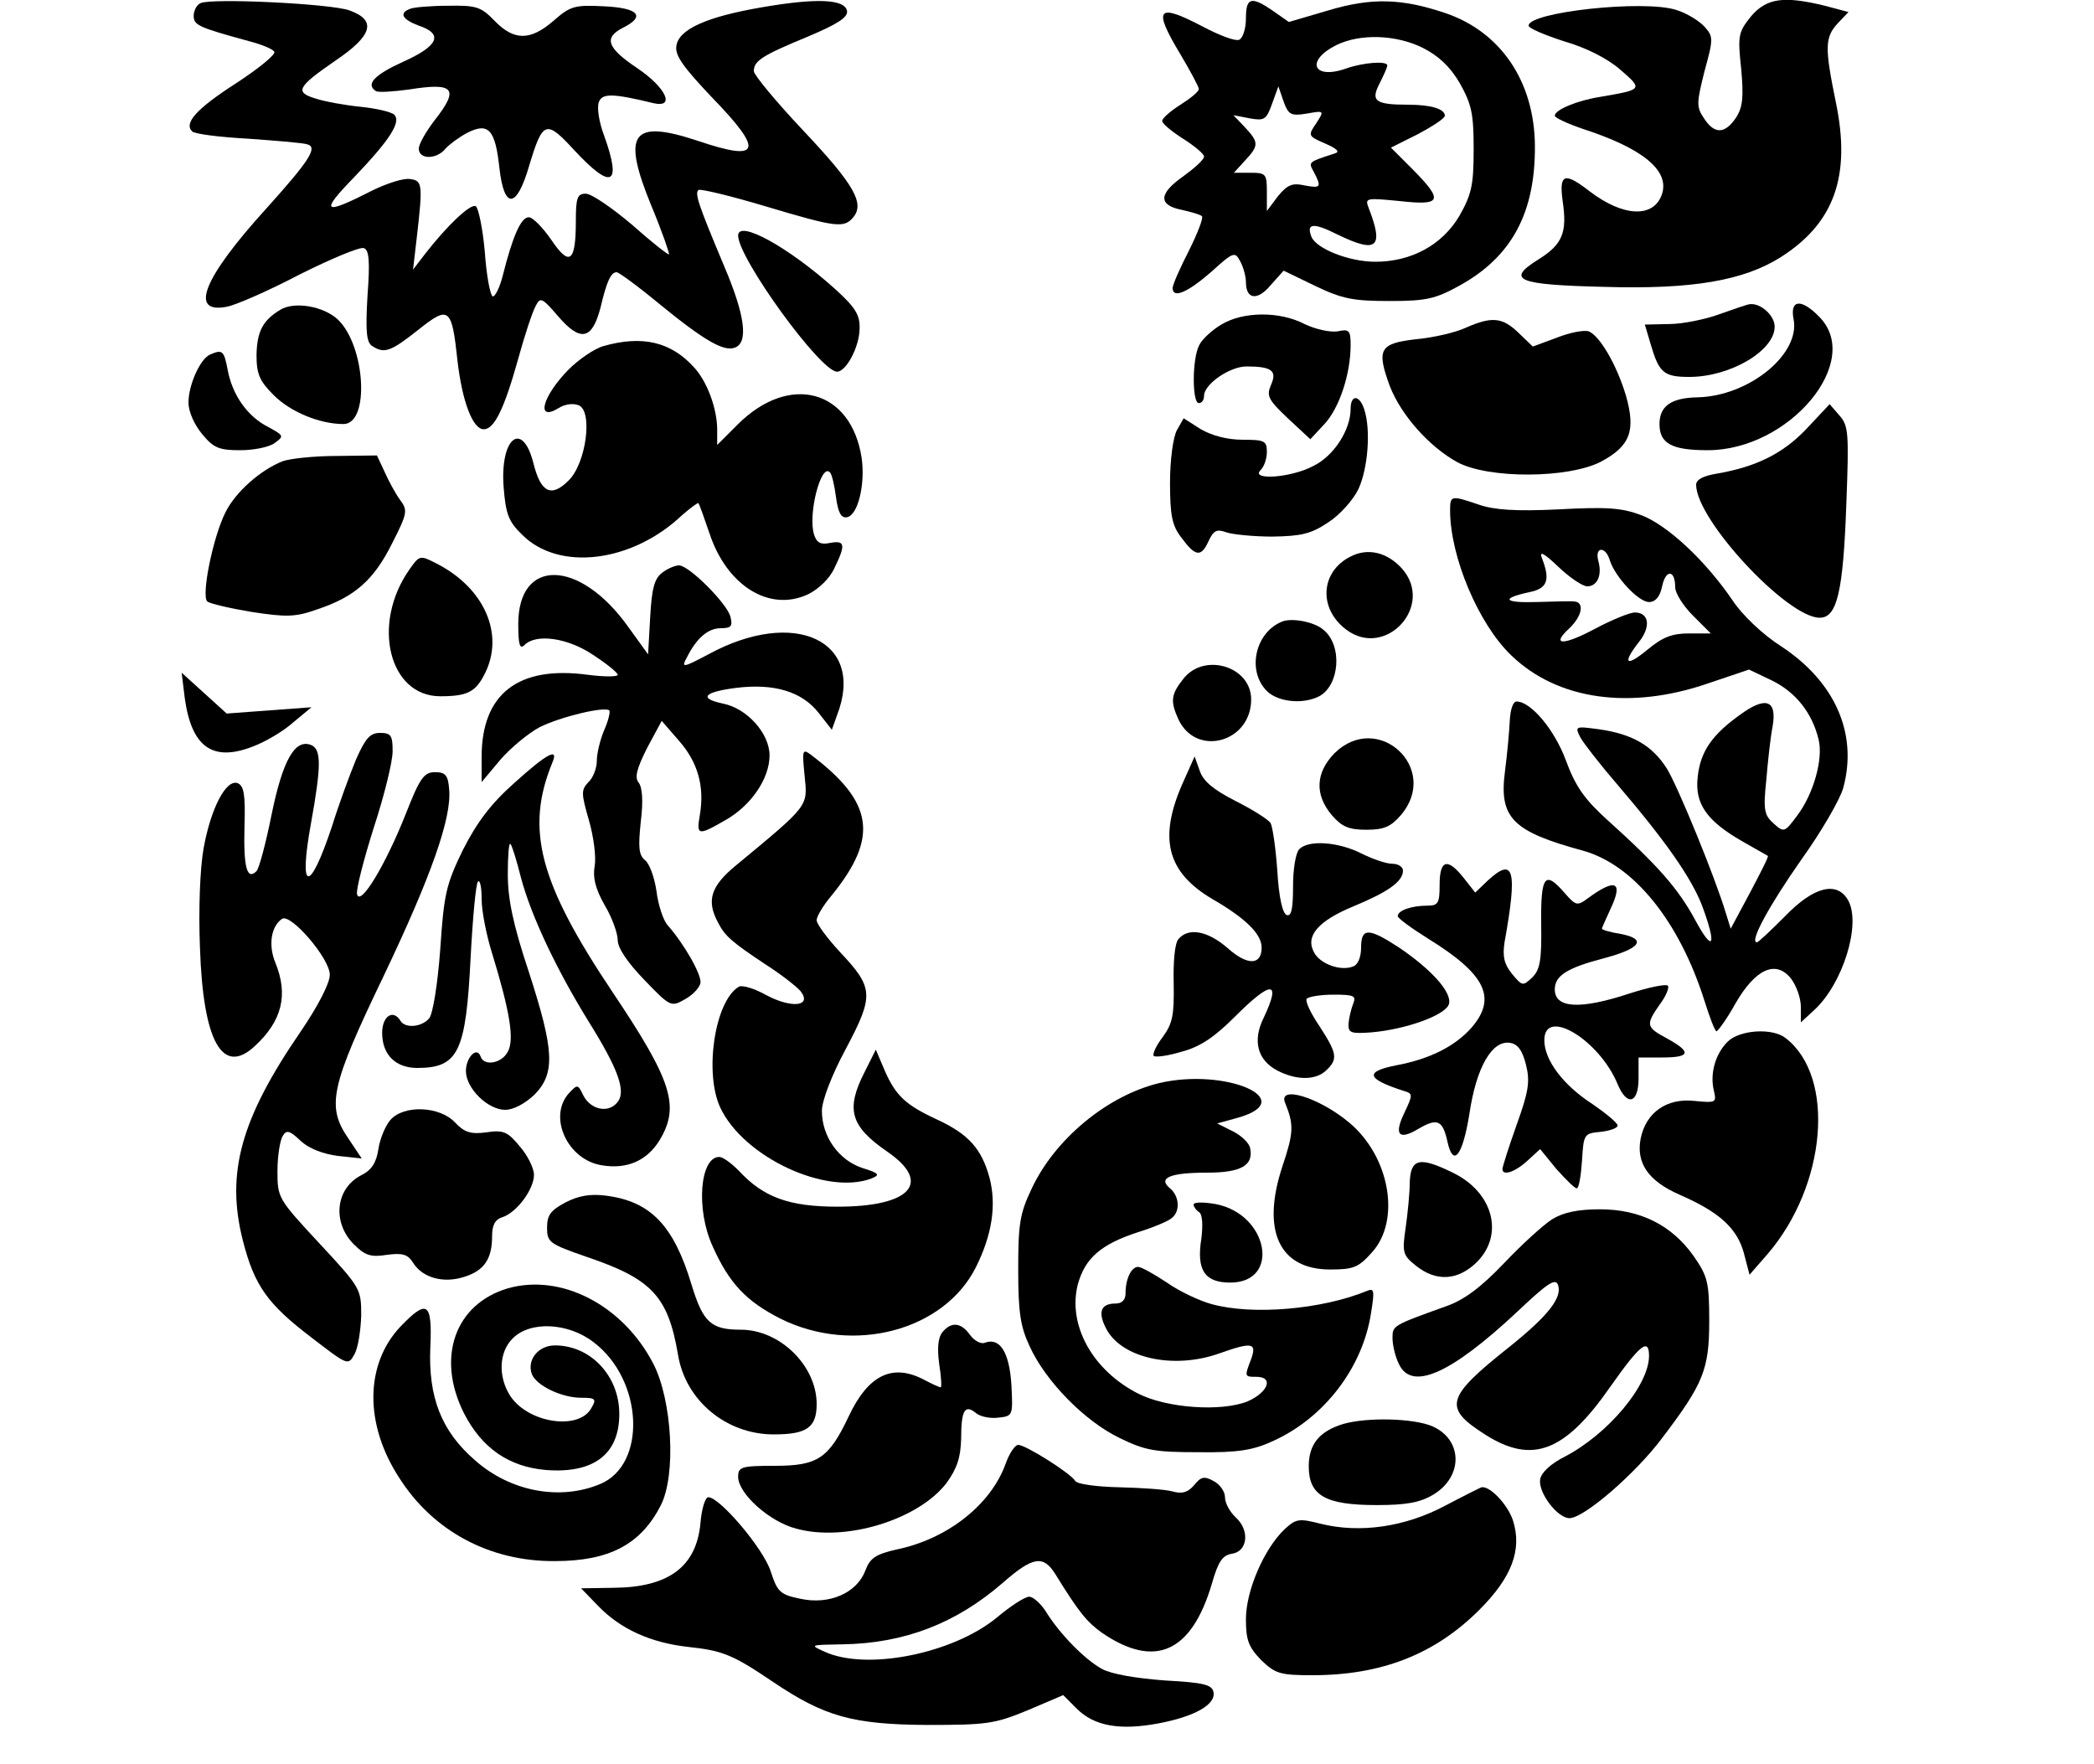 <?xml version="1.0" standalone="no"?>
<!DOCTYPE svg PUBLIC "-//W3C//DTD SVG 20010904//EN"
 "http://www.w3.org/TR/2001/REC-SVG-20010904/DTD/svg10.dtd">
<svg version="1.0" xmlns="http://www.w3.org/2000/svg"
 width="400pt" height="337pt" viewBox="0 0 400 337"
 preserveAspectRatio="xMidYMid meet">
<g transform="translate(0,337) scale(0.1,-0.1)"
fill="#000000" stroke="none">
<path d="M383 3364 c-7 -3 -13 -14 -13 -24 0 -18 8 -22 107 -49 23 -6 45 -15
47 -20 3 -5 -30 -32 -73 -60 -76 -49 -100 -76 -84 -92 5 -5 53 -11 108 -14 55
-4 106 -8 113 -11 19 -6 2 -32 -79 -122 -120 -132 -149 -202 -76 -188 17 3 81
31 140 62 60 30 115 53 122 50 10 -3 12 -25 7 -91 -4 -68 -2 -89 9 -96 23 -15
35 -11 88 31 59 47 64 43 75 -60 9 -77 29 -130 50 -130 20 0 39 38 66 135 12
44 27 89 33 100 9 18 12 17 43 -19 43 -50 65 -45 81 16 12 51 20 68 31 68 4 0
41 -27 82 -61 87 -71 123 -91 144 -83 26 10 19 62 -20 154 -50 119 -57 140
-50 147 3 3 61 -11 128 -31 137 -41 150 -42 168 -21 22 27 1 63 -95 165 -52
55 -95 107 -95 114 0 20 16 30 103 66 57 24 77 37 75 49 -4 23 -59 25 -163 7
-105 -18 -159 -42 -163 -74 -3 -18 14 -41 67 -97 101 -104 95 -125 -26 -84
-127 42 -146 15 -88 -126 20 -48 34 -89 33 -91 -2 -1 -34 24 -71 57 -38 32
-77 59 -88 59 -16 0 -19 -7 -19 -52 0 -79 -12 -88 -47 -36 -16 23 -35 43 -43
43 -15 0 -31 -37 -50 -113 -6 -23 -15 -40 -19 -38 -5 3 -12 42 -15 86 -4 44
-12 82 -17 86 -10 6 -55 -37 -97 -91 l-23 -30 7 60 c12 104 11 110 -13 113
-12 2 -43 -8 -70 -21 -96 -49 -103 -44 -37 24 68 71 91 106 77 120 -5 5 -34
12 -64 15 -30 3 -69 10 -87 16 -39 12 -34 22 37 71 73 49 81 78 29 97 -35 13
-264 24 -285 14z"/>
<path d="M2380 3335 c0 -20 -6 -38 -13 -41 -8 -3 -39 9 -71 26 -86 45 -94 34
-41 -54 19 -32 35 -62 35 -66 0 -5 -16 -18 -35 -30 -19 -12 -35 -26 -35 -31 0
-5 18 -20 40 -34 22 -14 40 -29 40 -34 0 -6 -18 -22 -40 -38 -47 -33 -48 -55
-2 -64 18 -4 35 -9 38 -12 3 -3 -8 -32 -25 -66 -17 -33 -31 -65 -31 -71 0 -21
28 -9 73 30 43 39 46 40 56 21 6 -11 11 -29 11 -40 0 -33 22 -36 47 -6 l25 28
60 -29 c52 -25 73 -29 142 -29 71 0 88 4 135 30 99 55 144 139 143 267 -1 122
-65 217 -171 253 -83 28 -141 30 -224 5 l-75 -22 -30 21 c-42 29 -52 26 -52
-14z m337 -56 c30 -15 52 -35 71 -67 23 -41 27 -58 27 -127 0 -69 -4 -86 -27
-127 -33 -56 -92 -88 -161 -88 -50 0 -113 25 -122 48 -10 26 4 27 50 4 76 -37
89 -25 59 52 -7 18 -3 18 59 12 81 -9 85 0 26 60 l-42 42 52 26 c28 15 51 30
51 35 0 13 -27 21 -70 21 -63 0 -72 7 -55 40 8 16 15 31 15 35 0 9 -45 6 -79
-6 -63 -22 -78 15 -18 45 45 22 113 20 164 -5z m-221 -126 c34 6 34 6 18 -19
-16 -23 -15 -24 17 -38 23 -10 29 -16 19 -19 -52 -17 -51 -16 -40 -36 15 -29
13 -31 -19 -25 -22 5 -32 1 -50 -21 l-21 -28 0 37 c0 34 -2 36 -32 36 l-31 0
21 23 c27 29 27 35 0 64 l-22 23 31 -6 c28 -5 32 -3 43 28 l12 33 10 -29 c9
-25 14 -28 44 -23z"/>
<path d="M3345 3339 c-24 -30 -26 -36 -19 -100 5 -55 3 -74 -10 -94 -21 -31
-41 -32 -61 -1 -15 22 -14 30 1 90 17 62 17 66 0 85 -10 11 -34 26 -54 32 -61
20 -282 -4 -282 -30 0 -5 31 -18 68 -30 42 -12 83 -33 107 -54 44 -38 43 -38
-38 -52 -45 -7 -87 -25 -87 -36 0 -4 24 -15 53 -25 114 -37 166 -79 152 -124
-15 -47 -74 -45 -139 5 -48 37 -58 33 -51 -19 9 -60 0 -83 -47 -112 -62 -39
-40 -48 127 -52 168 -5 266 12 337 57 102 65 134 155 105 295 -22 107 -21 125
4 152 l20 21 -45 12 c-78 19 -111 15 -141 -20z"/>
<path d="M783 3353 c-21 -8 -15 -20 17 -32 48 -16 37 -39 -30 -69 -55 -25 -72
-43 -52 -56 5 -3 33 -1 63 3 87 14 97 2 49 -59 -16 -21 -30 -45 -30 -54 0 -21
34 -21 51 0 7 8 26 22 41 30 41 21 54 7 62 -67 9 -80 33 -78 57 5 26 86 32 88
87 28 71 -76 90 -66 56 29 -10 26 -14 54 -10 64 6 17 26 17 104 -2 43 -10 24
30 -31 67 -58 39 -64 58 -27 77 44 22 30 38 -37 41 -56 3 -64 0 -96 -28 -44
-38 -75 -38 -112 0 -26 27 -35 30 -89 29 -34 0 -67 -3 -73 -6z"/>
<path d="M1410 2920 c0 -43 157 -260 189 -260 17 0 42 46 43 81 1 27 -7 41
-48 78 -88 79 -184 132 -184 101z"/>
<path d="M535 2778 c-33 -20 -44 -41 -45 -86 0 -37 6 -50 33 -77 32 -32 88
-55 133 -55 51 0 42 150 -11 200 -27 25 -83 35 -110 18z"/>
<path d="M3285 2770 c-27 -10 -71 -19 -97 -19 l-46 -1 11 -37 c16 -55 25 -63
74 -63 78 0 163 50 163 96 0 21 -26 45 -47 43 -4 0 -30 -9 -58 -19z"/>
<path d="M3426 2761 c14 -67 -85 -148 -184 -150 -50 -1 -72 -17 -72 -51 0 -37
23 -50 92 -50 156 0 298 170 213 255 -34 35 -56 33 -49 -4z"/>
<path d="M2333 2750 c-17 -10 -37 -28 -42 -39 -14 -25 -14 -111 -1 -111 6 0
10 6 10 14 0 22 49 56 81 56 48 0 59 -8 47 -35 -9 -21 -6 -28 32 -64 l43 -40
27 29 c28 30 50 95 50 151 0 28 -3 31 -25 26 -15 -2 -42 4 -63 14 -48 25 -118
24 -159 -1z"/>
<path d="M2800 2744 c-19 -9 -62 -19 -95 -22 -70 -8 -76 -19 -50 -90 22 -56
76 -116 129 -145 60 -32 212 -31 274 1 56 30 67 59 48 126 -18 60 -50 114 -71
123 -9 3 -36 -2 -61 -12 l-46 -17 -27 26 c-31 30 -51 32 -101 10z"/>
<path d="M1153 2709 c-18 -5 -48 -26 -67 -45 -51 -52 -63 -101 -18 -73 11 7
27 9 37 5 28 -10 15 -111 -19 -144 -33 -33 -53 -23 -67 33 -21 83 -64 49 -57
-45 4 -51 9 -66 35 -91 70 -71 210 -54 306 37 16 14 30 24 31 23 2 -2 11 -28
21 -57 33 -101 115 -152 189 -117 20 10 41 30 50 50 22 45 20 53 -8 48 -18 -4
-26 0 -31 16 -12 38 13 136 30 119 4 -3 9 -25 12 -48 4 -30 10 -40 21 -38 21
4 35 63 28 113 -20 131 -138 163 -237 64 l-39 -39 0 29 c0 40 -19 92 -44 119
-44 49 -99 62 -173 41z"/>
<path d="M402 2693 c-19 -7 -42 -58 -42 -92 0 -17 11 -42 26 -60 22 -27 33
-31 73 -31 26 0 56 6 66 14 18 13 17 14 -12 30 -40 20 -69 61 -78 109 -7 37
-10 40 -33 30z"/>
<path d="M2580 2589 c0 -40 -32 -90 -71 -109 -43 -23 -121 -28 -101 -8 7 7 12
22 12 35 0 21 -5 23 -46 23 -30 0 -59 8 -80 20 l-33 21 -13 -23 c-7 -13 -13
-56 -13 -100 0 -62 4 -82 21 -104 27 -37 38 -39 52 -9 10 22 16 25 35 18 12
-4 52 -8 88 -8 55 1 73 5 106 27 22 14 48 43 58 64 18 39 24 113 11 152 -9 28
-26 29 -26 1z"/>
<path d="M3450 2550 c-45 -47 -96 -72 -172 -85 -24 -4 -38 -11 -38 -21 0 -67
174 -254 236 -254 33 0 45 48 51 220 5 132 4 147 -13 166 l-19 22 -45 -48z"/>
<path d="M540 2489 c-43 -17 -90 -59 -109 -97 -24 -47 -47 -160 -35 -171 5 -4
43 -13 85 -20 66 -10 83 -10 125 5 72 24 108 56 143 126 29 57 30 63 16 82 -9
12 -22 36 -30 54 l-15 32 -78 -1 c-42 0 -88 -5 -102 -10z"/>
<path d="M2770 2395 c0 -88 54 -217 117 -277 88 -85 227 -105 377 -53 l77 26
44 -21 c45 -22 77 -62 89 -113 9 -37 -10 -104 -41 -145 -24 -32 -25 -33 -45
-15 -18 16 -20 26 -14 83 3 36 8 82 12 102 9 51 -13 59 -63 22 -53 -38 -75
-70 -80 -118 -6 -51 17 -84 85 -123 26 -15 48 -27 49 -28 2 -1 -14 -32 -34
-70 l-37 -69 -9 29 c-21 70 -92 243 -113 277 -28 44 -66 66 -130 75 -45 6 -46
6 -35 -16 7 -12 38 -52 70 -89 94 -110 141 -178 162 -231 29 -78 22 -93 -13
-28 -32 59 -70 103 -169 192 -43 39 -60 64 -78 113 -22 59 -67 112 -94 112 -7
0 -12 -16 -13 -37 -1 -21 -5 -64 -9 -95 -12 -90 13 -116 149 -153 97 -27 184
-135 232 -287 10 -32 20 -58 23 -58 3 1 20 24 36 53 38 66 77 84 106 48 10
-13 19 -37 19 -54 l0 -30 26 24 c54 50 89 162 65 208 -21 39 -66 28 -121 -29
-27 -27 -51 -50 -54 -50 -15 0 24 71 85 158 38 53 74 115 80 137 28 103 -15
202 -118 270 -36 23 -75 60 -94 89 -52 76 -124 143 -174 162 -37 14 -66 16
-158 11 -82 -4 -123 -1 -152 9 -53 18 -55 18 -55 -11z m262 -145 c19 0 29 21
21 49 -7 27 14 28 22 1 10 -32 55 -80 75 -80 12 0 21 10 25 30 7 33 25 32 25
-2 0 -11 15 -35 34 -54 l34 -34 -42 0 c-32 0 -50 -7 -79 -31 -41 -34 -49 -27
-16 15 23 29 19 56 -8 56 -10 0 -44 -14 -76 -31 -62 -33 -85 -32 -49 1 24 23
29 49 10 51 -7 1 -40 0 -73 -1 -63 -2 -69 7 -13 19 34 7 40 23 23 66 -5 13 5
8 31 -17 22 -21 47 -38 56 -38z"/>
<path d="M2580 2307 c-58 -29 -62 -100 -8 -140 75 -56 169 46 106 117 -28 31
-65 40 -98 23z"/>
<path d="M782 2282 c-73 -104 -39 -242 59 -242 51 0 67 8 84 41 40 76 1 166
-92 213 -31 16 -32 15 -51 -12z"/>
<path d="M1265 2276 c-15 -11 -20 -30 -23 -85 l-4 -71 -39 54 c-92 128 -209
131 -209 4 0 -40 3 -49 12 -40 22 22 82 14 131 -19 26 -17 47 -34 47 -38 0 -4
-26 -4 -57 0 -133 18 -203 -36 -203 -157 l0 -48 36 43 c20 23 54 51 75 62 40
20 124 40 133 32 2 -3 -2 -20 -10 -38 -8 -19 -14 -45 -14 -59 0 -13 -7 -32
-16 -40 -14 -15 -14 -21 1 -73 9 -31 14 -70 11 -87 -4 -22 1 -43 19 -75 14
-23 25 -54 25 -67 0 -15 19 -43 51 -76 49 -51 51 -52 77 -37 15 8 28 22 30 31
3 15 -31 75 -63 111 -8 9 -18 39 -21 65 -4 26 -13 52 -22 59 -12 10 -13 25 -8
73 5 40 3 66 -4 75 -8 10 -4 26 16 66 l28 52 33 -38 c36 -41 49 -87 40 -141
-7 -40 -4 -41 48 -11 50 28 85 80 85 124 0 42 -43 90 -89 99 -47 10 -37 22 25
30 73 9 126 -7 158 -48 l25 -32 10 28 c55 142 -81 206 -246 116 -49 -26 -52
-26 -41 -6 19 38 41 56 65 56 20 0 23 4 18 23 -8 26 -79 97 -98 97 -7 0 -22
-6 -32 -14z"/>
<path d="M2450 2183 c-52 -20 -69 -94 -30 -133 21 -21 69 -26 100 -10 39 21
45 97 8 127 -17 15 -59 23 -78 16z"/>
<path d="M2261 2074 c-24 -30 -26 -43 -10 -78 34 -73 139 -44 139 38 0 63 -89
90 -129 40z"/>
<path d="M353 2036 c13 -93 53 -122 130 -92 24 9 58 29 77 46 l35 29 -81 -6
-81 -6 -43 39 -43 39 6 -49z"/>
<path d="M680 1919 c-12 -29 -33 -86 -46 -128 -43 -129 -64 -126 -40 6 20 111
20 142 0 150 -31 12 -54 -30 -75 -132 -11 -55 -24 -104 -29 -109 -18 -18 -25
6 -23 84 2 62 -1 79 -13 84 -22 8 -51 -47 -65 -124 -7 -38 -10 -119 -7 -191 6
-179 43 -245 105 -187 52 48 64 98 39 159 -14 34 -8 70 13 84 17 10 91 -76 91
-107 0 -16 -22 -59 -56 -109 -114 -166 -143 -270 -110 -399 22 -86 47 -121
131 -185 69 -53 70 -54 82 -32 7 12 12 45 13 74 0 51 -1 53 -80 138 -79 85
-80 87 -80 138 0 29 5 59 10 67 7 12 13 11 34 -9 16 -15 42 -25 71 -29 l46 -5
-26 39 c-42 61 -33 100 68 310 91 191 130 302 125 356 -2 27 -7 33 -27 33 -21
0 -29 -11 -56 -80 -38 -96 -87 -178 -93 -153 -2 9 13 67 32 127 20 61 36 126
36 146 0 30 -3 35 -24 35 -19 0 -28 -10 -46 -51z"/>
<path d="M2549 1931 c-36 -37 -38 -79 -5 -118 19 -22 32 -28 66 -28 34 0 47 6
66 28 76 89 -44 200 -127 118z"/>
<path d="M1537 1888 c6 -59 9 -55 -131 -171 -49 -40 -57 -68 -34 -110 13 -25
25 -36 93 -81 28 -18 56 -40 64 -49 23 -29 -16 -34 -65 -8 -23 13 -47 20 -53
16 -46 -28 -66 -165 -35 -231 45 -95 203 -168 289 -135 17 7 14 10 -18 20 -45
15 -77 60 -77 109 0 19 18 67 46 119 54 102 53 116 -12 185 -24 26 -44 53 -44
60 0 8 13 29 29 48 90 111 80 178 -41 269 -15 11 -16 8 -11 -41z"/>
<path d="M982 1874 c-45 -40 -71 -75 -98 -128 -32 -66 -36 -84 -43 -189 -5
-67 -14 -123 -21 -132 -14 -17 -46 -20 -55 -5 -14 23 -35 9 -35 -23 0 -42 26
-67 67 -67 79 0 93 31 102 211 4 76 10 141 14 145 4 4 7 -11 7 -33 0 -23 9
-69 20 -104 34 -111 43 -165 30 -188 -12 -23 -46 -28 -52 -9 -7 20 -28 -2 -28
-28 0 -33 42 -74 75 -74 16 0 38 12 56 29 40 41 38 84 -11 235 -30 90 -40 139
-40 186 0 35 2 61 5 58 3 -3 12 -32 20 -64 19 -72 67 -174 128 -273 58 -93 74
-136 56 -157 -17 -21 -51 -14 -65 14 -10 21 -11 21 -27 4 -41 -45 -3 -128 63
-138 48 -8 86 9 110 48 39 65 24 113 -90 283 -140 209 -167 311 -115 438 13
30 -10 18 -73 -39z"/>
<path d="M2261 1878 c-49 -108 -33 -174 56 -226 62 -36 93 -66 93 -92 0 -34
-27 -35 -65 -1 -38 33 -75 40 -94 17 -7 -8 -10 -43 -9 -85 1 -60 -2 -76 -21
-102 -13 -17 -20 -33 -17 -36 3 -3 27 0 53 8 35 9 63 28 101 66 71 71 90 71
56 -1 -22 -44 -12 -81 26 -101 37 -19 74 -19 94 1 22 21 20 32 -13 83 -17 25
-28 48 -25 53 3 4 26 8 51 8 39 0 44 -2 38 -17 -4 -10 -8 -27 -9 -38 -1 -18 4
-20 44 -17 68 6 144 34 148 55 5 23 -36 67 -97 108 -57 37 -71 37 -71 -1 0
-18 -6 -33 -15 -36 -24 -10 -64 5 -75 27 -17 31 8 60 76 88 65 27 94 47 94 68
0 7 -9 13 -20 13 -12 0 -38 9 -60 20 -44 22 -100 26 -118 8 -7 -7 -12 -38 -12
-71 0 -42 -3 -58 -12 -55 -8 3 -15 33 -18 84 -3 43 -9 85 -13 92 -5 7 -35 26
-67 42 -41 21 -61 37 -68 57 l-10 28 -21 -47z"/>
<path d="M2750 1680 c0 -36 -3 -40 -24 -40 -29 0 -56 -9 -56 -20 0 -4 26 -23
58 -43 110 -68 132 -113 83 -170 -32 -36 -80 -60 -144 -72 -61 -12 -57 -26 15
-49 17 -5 17 -7 1 -41 -21 -43 -11 -54 27 -31 36 21 46 16 55 -25 11 -50 29
-27 42 54 13 88 43 140 77 135 15 -2 24 -14 31 -42 8 -32 5 -51 -18 -115 -15
-42 -27 -80 -27 -84 0 -14 24 -6 48 16 l24 22 31 -38 c18 -20 35 -37 39 -37 4
0 8 24 10 53 3 51 4 52 36 55 17 2 32 7 32 12 0 5 -22 23 -48 41 -56 36 -92
84 -92 122 0 64 105 1 140 -84 18 -43 40 -37 40 11 l0 40 45 0 c54 0 57 10 10
36 -41 22 -42 26 -14 66 12 16 18 32 15 35 -3 4 -37 -3 -74 -15 -94 -31 -142
-28 -142 8 0 26 23 41 92 59 72 19 85 37 34 47 -20 3 -36 8 -36 10 0 2 8 19
17 39 24 51 9 58 -44 19 -20 -15 -23 -14 -44 10 -38 44 -46 34 -45 -59 1 -69
-2 -87 -17 -102 -18 -17 -19 -17 -39 7 -15 19 -18 33 -14 60 25 139 18 164
-32 118 l-24 -23 -22 28 c-31 39 -46 35 -46 -13z"/>
<path d="M3300 1380 c-24 -24 -34 -62 -26 -94 5 -22 4 -23 -37 -19 -53 6 -93
-22 -103 -72 -9 -47 15 -81 74 -107 76 -33 110 -64 123 -111 l11 -42 34 39
c113 131 131 339 35 413 -25 20 -88 16 -111 -7z"/>
<path d="M1652 1323 c-37 -72 -28 -104 43 -153 86 -59 45 -105 -95 -105 -93 0
-142 18 -189 69 -14 14 -30 26 -37 26 -37 0 -45 -100 -13 -170 32 -72 65 -106
130 -139 139 -69 312 -23 373 98 31 62 40 119 26 172 -15 54 -39 82 -99 110
-61 28 -80 46 -101 94 l-17 40 -21 -42z"/>
<path d="M2214 1301 c-99 -24 -199 -107 -243 -201 -23 -48 -26 -68 -26 -155 0
-81 4 -109 22 -147 30 -66 105 -143 172 -175 49 -24 68 -27 151 -27 75 -1 104
4 141 21 98 44 172 140 188 245 7 43 6 48 -8 42 -85 -35 -218 -47 -297 -25
-22 6 -61 24 -85 41 -24 16 -49 30 -55 30 -13 0 -24 -23 -24 -51 0 -12 -7 -19
-19 -19 -28 0 -34 -16 -19 -46 28 -58 129 -81 218 -49 62 22 71 20 60 -11 -13
-34 -13 -34 10 -34 34 0 22 -30 -17 -47 -50 -20 -154 -13 -209 15 -88 45 -135
132 -115 209 14 50 44 76 114 99 29 9 58 21 65 27 17 13 15 42 -3 57 -24 20 0
30 71 30 65 0 89 14 82 47 -2 10 -17 24 -33 32 l-30 15 40 11 c119 34 -24 96
-151 66z"/>
<path d="M2455 1263 c17 -42 16 -57 -5 -120 -41 -123 -7 -198 91 -198 45 0 54
4 80 33 55 61 34 182 -43 247 -58 49 -138 73 -123 38z"/>
<path d="M746 1231 c-9 -10 -20 -35 -23 -55 -4 -27 -13 -41 -33 -51 -49 -25
-56 -90 -14 -132 21 -21 32 -25 63 -20 30 4 40 1 50 -15 18 -29 58 -40 98 -27
38 12 53 34 53 78 0 21 6 32 20 36 27 9 60 53 60 81 0 12 -12 37 -27 54 -23
28 -31 32 -64 27 -30 -4 -42 0 -60 19 -29 31 -97 34 -123 5z"/>
<path d="M2693 1113 c0 -21 -4 -61 -8 -89 -7 -47 -5 -52 20 -72 39 -31 80 -28
116 7 53 53 31 134 -46 171 -63 31 -80 27 -82 -17z"/>
<path d="M1080 1073 c-28 -15 -35 -24 -35 -48 0 -28 4 -31 76 -56 124 -42 155
-75 174 -186 14 -88 92 -153 183 -153 63 0 82 13 82 58 0 73 -70 142 -145 142
-57 0 -72 14 -94 86 -34 113 -78 159 -163 170 -30 4 -53 0 -78 -13z"/>
<path d="M2280 1069 c0 -4 5 -11 10 -14 7 -4 8 -24 5 -50 -10 -61 6 -85 55
-85 97 0 73 131 -28 150 -23 4 -42 4 -42 -1z"/>
<path d="M2965 1041 c-16 -10 -58 -48 -92 -84 -44 -46 -76 -70 -110 -82 -103
-37 -103 -37 -103 -61 0 -13 5 -35 12 -49 24 -53 99 -20 227 100 56 53 72 64
77 51 9 -24 -18 -59 -93 -119 -122 -97 -127 -116 -45 -168 89 -56 151 -33 238
92 57 81 74 94 74 59 0 -56 -78 -149 -160 -192 -28 -14 -46 -31 -48 -44 -4
-25 33 -74 56 -74 28 0 127 86 177 153 79 104 90 131 90 224 0 74 -3 85 -30
124 -42 59 -102 89 -179 89 -42 0 -70 -6 -91 -19z"/>
<path d="M970 909 c-101 -30 -137 -132 -84 -238 34 -67 86 -103 157 -109 91
-7 140 30 140 107 0 73 -55 131 -123 131 -32 0 -54 -28 -44 -55 9 -22 57 -45
94 -45 27 0 30 -2 20 -19 -23 -44 -120 -30 -155 22 -24 37 -22 84 4 110 33 34
106 31 155 -7 95 -72 102 -234 12 -271 -77 -32 -171 -14 -238 45 -65 56 -90
121 -86 216 4 87 -6 93 -57 40 -68 -72 -69 -186 -3 -288 65 -103 174 -161 298
-160 104 0 164 32 202 106 30 58 22 201 -14 271 -58 112 -176 173 -278 144z"/>
<path d="M1800 825 c-8 -10 -10 -30 -6 -60 4 -25 5 -45 3 -45 -3 0 -18 7 -33
15 -60 31 -106 8 -143 -71 -38 -80 -59 -94 -141 -94 -64 0 -70 -2 -70 -21 0
-32 60 -86 111 -99 94 -26 233 17 287 87 20 28 27 48 28 85 0 54 7 66 28 49 8
-7 27 -11 43 -9 28 3 28 4 25 63 -4 62 -22 91 -51 80 -7 -3 -20 4 -28 15 -17
24 -36 26 -53 5z"/>
<path d="M2566 650 c-46 -14 -66 -39 -66 -81 0 -56 32 -74 130 -74 57 0 83 5
108 20 58 35 56 106 -3 131 -37 15 -123 17 -169 4z"/>
<path d="M1921 574 c-28 -78 -111 -144 -209 -164 -39 -9 -50 -16 -59 -40 -16
-43 -69 -66 -124 -54 -39 8 -44 13 -57 53 -14 43 -97 141 -119 141 -6 0 -13
-23 -15 -50 -8 -83 -61 -122 -165 -123 l-63 -1 32 -33 c43 -45 101 -71 173
-79 66 -7 85 -15 162 -67 98 -66 152 -81 293 -82 115 0 130 2 193 28 l68 29
26 -26 c33 -33 82 -42 156 -28 69 13 110 36 105 60 -3 14 -19 18 -93 22 -54 4
-102 12 -120 22 -33 18 -82 68 -108 111 -10 15 -24 27 -31 27 -8 0 -36 -18
-62 -40 -84 -69 -249 -102 -329 -65 -29 13 -28 13 35 14 118 2 216 40 305 117
58 51 78 54 101 17 45 -73 60 -91 89 -112 101 -69 171 -38 210 94 12 42 20 54
38 57 30 4 35 44 8 69 -12 11 -21 28 -21 39 0 11 -10 25 -22 31 -18 10 -24 8
-37 -8 -12 -14 -23 -17 -41 -12 -14 4 -60 7 -102 8 -44 1 -80 6 -84 12 -9 15
-95 69 -109 69 -6 0 -17 -16 -24 -36z"/>
<path d="M2759 493 c-76 -40 -161 -52 -235 -34 -43 11 -48 10 -70 -10 -39 -37
-74 -117 -74 -172 0 -40 5 -53 29 -78 27 -26 36 -29 98 -29 132 0 234 40 319
125 62 62 82 115 64 171 -10 30 -44 66 -60 63 -3 -1 -35 -17 -71 -36z"/>
</g>
</svg>

